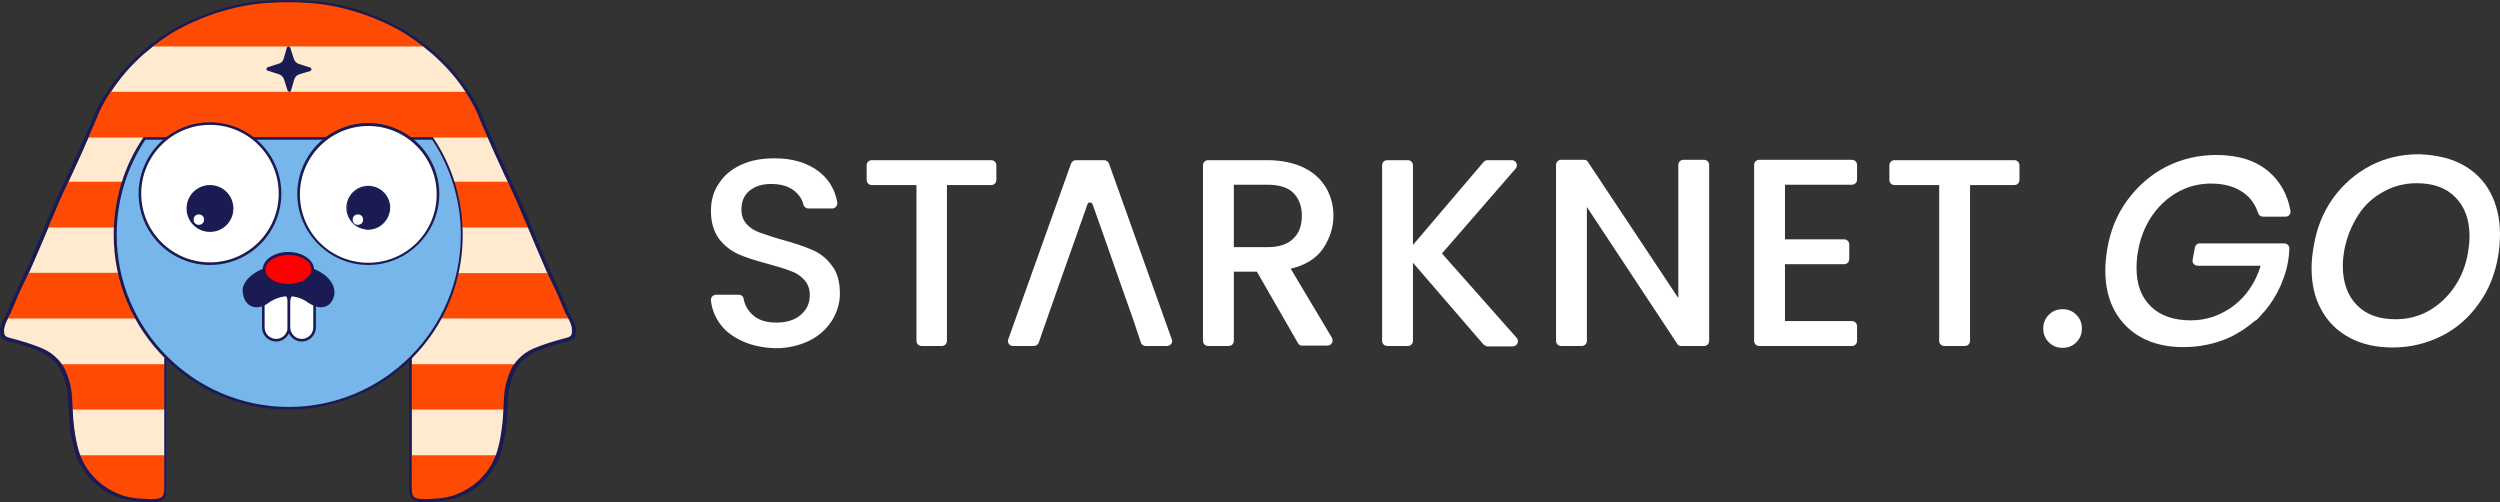 <?xml version="1.0" encoding="utf-8"?>
<!-- Generator: Adobe Illustrator 27.8.1, SVG Export Plug-In . SVG Version: 6.00 Build 0)  -->
<svg version="1.1" id="Layer_1" xmlns="http://www.w3.org/2000/svg" xmlns:xlink="http://www.w3.org/1999/xlink" x="0px" y="0px"
	 width="672.7px" height="135.1px" viewBox="0 0 672.7 135.1" style="enable-background:new 0 0 672.7 135.1;" xml:space="preserve"
	>
<rect x="0" y="0" width="672.7" height="135.1" fill="#333333" stroke="none"/>
<style type="text/css">
	.st0{fill:#FFFFFF;}
	.st1{fill:#FFE9CF;}
	.st2{fill:none;}
	.st3{fill:#FF4A04;}
	.st4{fill:#77B6EA;}
	.st5{fill:#1B1B53;}
	.st6{fill:#FF0000;}
</style>
<g>
	<g>
		<g>
			<g>
				<path class="st0" d="M399.1,92.6l-18.9-21.9v21c0,0.8-0.6,1.4-1.4,1.4h-5.5c-0.8,0-1.4-0.6-1.4-1.4V44.5c0-0.8,0.6-1.4,1.4-1.4
					h5.5c0.8,0,1.4,0.6,1.4,1.4v21.4l19-22.3c0.3-0.3,0.6-0.5,1-0.5h6.6c1.2,0,1.8,1.4,1,2.3L388,68.2l20.1,22.7
					c0.8,0.9,0.1,2.3-1,2.3h-7C399.8,93.1,399.4,92.9,399.1,92.6L399.1,92.6z"/>
				<g>
					<path class="st0" d="M199.8,91.8c-2.7-1.2-4.8-2.8-6.3-5c-1.2-1.8-2-3.8-2.2-6c-0.1-0.8,0.6-1.5,1.4-1.5h6.1
						c0.6,0,1.2,0.4,1.3,1.1c0.3,1.7,1.1,3.1,2.4,4.3c1.5,1.4,3.6,2.1,6.4,2.1s5-0.7,6.6-2.1s2.4-3.1,2.4-5.3c0-1.7-0.5-3-1.5-4.1
						s-2.2-1.9-3.7-2.4c-1.5-0.6-3.5-1.2-6.1-1.9c-3.3-0.9-5.9-1.7-7.9-2.6s-3.8-2.3-5.2-4.1c-1.4-1.9-2.2-4.4-2.2-7.5
						c0-2.9,0.7-5.4,2.2-7.5c1.4-2.2,3.4-3.8,6-5s5.6-1.7,9-1.7c4.8,0,8.8,1.2,11.9,3.6c2.7,2.1,4.3,4.9,4.9,8.3
						c0.1,0.8-0.5,1.6-1.4,1.6h-6.4c-0.6,0-1.2-0.5-1.3-1c-0.3-1.4-1.1-2.6-2.4-3.7c-1.6-1.3-3.7-1.9-6.3-1.9
						c-2.4,0-4.3,0.6-5.8,1.8s-2.2,2.9-2.2,5.2c0,1.5,0.5,2.8,1.4,3.8s2.1,1.8,3.6,2.3s3.4,1.2,5.9,1.9c3.3,0.9,6,1.8,8.1,2.7
						s3.9,2.3,5.3,4.2c1.5,1.9,2.2,4.4,2.2,7.6c0,2.5-0.7,4.9-2.1,7.2c-1.4,2.2-3.4,4.1-6,5.4s-5.7,2.1-9.2,2.1
						C205.4,93.6,202.4,93,199.8,91.8L199.8,91.8z"/>
					<path class="st0" d="M268.1,44.5v3.9c0,0.8-0.6,1.4-1.4,1.4h-11.9v41.9c0,0.8-0.6,1.4-1.4,1.4H248c-0.8,0-1.4-0.6-1.4-1.4V49.8
						h-12c-0.8,0-1.4-0.6-1.4-1.4v-3.9c0-0.8,0.6-1.4,1.4-1.4h32.1C267.5,43.1,268.1,43.7,268.1,44.5L268.1,44.5z"/>
					<path class="st0" d="M349.3,92.4l-11.1-19.3H332v18.6c0,0.8-0.6,1.4-1.4,1.4h-5.5c-0.8,0-1.4-0.6-1.4-1.4V44.5
						c0-0.8,0.6-1.4,1.4-1.4H341c3.8,0,7.1,0.7,9.8,2s4.6,3.1,6,5.4c1.3,2.2,2,4.8,2,7.5c0,3.3-1,6.2-2.8,8.9
						c-1.9,2.7-4.8,4.5-8.7,5.4l11.1,18.6c0.5,0.9-0.1,2.1-1.2,2.1h-6.6C350,93.1,349.6,92.8,349.3,92.4L349.3,92.4z M332,66.5h9.1
						c3.1,0,5.4-0.8,6.9-2.3c1.6-1.5,2.3-3.6,2.3-6.2s-0.8-4.6-2.3-6.1s-3.9-2.2-7-2.2h-9V66.5z"/>
					<path class="st0" d="M458.5,93.1h-6.1c-0.5,0-0.9-0.2-1.1-0.6L427,55.7v36c0,0.8-0.6,1.4-1.4,1.4h-5.5c-0.8,0-1.4-0.6-1.4-1.4
						V44.4c0-0.8,0.6-1.4,1.4-1.4h6.1c0.5,0,0.9,0.2,1.1,0.6l24.3,36.6V44.4c0-0.8,0.6-1.4,1.4-1.4h5.5c0.8,0,1.4,0.6,1.4,1.4v47.3
						C459.9,92.5,459.3,93.1,458.5,93.1L458.5,93.1z"/>
					<path class="st0" d="M480.3,49.7v14.7h15.9c0.8,0,1.4,0.6,1.4,1.4v3.9c0,0.8-0.6,1.4-1.4,1.4h-15.9v15.3h18
						c0.8,0,1.4,0.6,1.4,1.4v3.9c0,0.8-0.6,1.4-1.4,1.4h-24.9c-0.8,0-1.4-0.6-1.4-1.4V44.4c0-0.8,0.6-1.4,1.4-1.4h24.9
						c0.8,0,1.4,0.6,1.4,1.4v3.9c0,0.8-0.6,1.4-1.4,1.4L480.3,49.7L480.3,49.7z"/>
					<path class="st0" d="M543.4,44.5v3.9c0,0.8-0.6,1.4-1.4,1.4h-11.9v41.9c0,0.8-0.6,1.4-1.4,1.4h-5.5c-0.8,0-1.4-0.6-1.4-1.4
						V49.8h-12c-0.8,0-1.4-0.6-1.4-1.4v-3.9c0-0.8,0.6-1.4,1.4-1.4H542C542.8,43.1,543.4,43.7,543.4,44.5L543.4,44.5z"/>
					<path class="st0" d="M551.3,92.1c-1-1-1.5-2.2-1.5-3.7s0.5-2.7,1.5-3.7s2.2-1.5,3.7-1.5s2.7,0.5,3.7,1.5s1.5,2.2,1.5,3.7
						s-0.5,2.7-1.5,3.7s-2.2,1.5-3.7,1.5S552.3,93.1,551.3,92.1z"/>
					<path class="st0" d="M662.6,44.3c3.3,1.8,5.8,4.3,7.5,7.5s2.6,7,2.6,11.3c0,2-0.2,4-0.5,5.8c-0.8,4.8-2.5,9.1-5.2,12.8
						c-2.6,3.7-6,6.7-10,8.7s-8.4,3.1-13.2,3.1c-4.5,0-8.4-0.9-11.7-2.7c-3.3-1.8-5.8-4.3-7.5-7.5c-1.8-3.2-2.6-6.9-2.6-11.2
						c0-1.8,0.2-3.8,0.6-6c0.8-4.8,2.5-9,5.2-12.8c2.7-3.7,6-6.6,10-8.7c4-2.1,8.4-3.1,13.2-3.1C655.4,41.7,659.3,42.5,662.6,44.3
						L662.6,44.3z M641.5,51.5c-2.8,1.5-5.1,3.5-6.9,6.3s-3.1,5.9-3.8,9.5c-0.2,1.2-0.4,2.7-0.4,4.2c0,4.5,1.3,8.1,3.8,10.6
						c2.5,2.6,6,3.8,10.4,3.8c3.2,0,6.1-0.7,8.8-2.2s5-3.6,6.9-6.3s3.2-5.9,3.8-9.5c0.2-1.2,0.4-2.7,0.4-4.3c0-4.5-1.3-8-3.8-10.5
						c-2.5-2.6-6-3.8-10.4-3.8C647.2,49.3,644.2,50,641.5,51.5L641.5,51.5z"/>
				</g>
			</g>
			<path class="st0" d="M614,76c1.1-2.6,1.9-5.6,2-8.9c0.2-0.8-0.5-1.6-1.3-1.6h-22.8c-0.7,0-1.2,0.5-1.3,1.1l-0.6,3.3
				c-0.2,0.8,0.5,1.6,1.3,1.6h17c-1.4,4.6-3.9,8.2-7.3,10.8c-3.5,2.6-7.3,3.9-11.5,3.9c-4.5,0-8.1-1.2-10.7-3.7s-3.9-5.9-3.9-10.4
				c0-1.4,0.1-2.9,0.4-4.5c0.6-3.6,1.9-6.8,3.8-9.6c2.3-3.3,5.2-5.7,8.7-7.2c2.4-1,5.1-1.5,7.8-1.4c3.2,0.1,5.9,0.9,8,2.4
				c2,1.4,3.3,3.3,4,5.5c0.2,0.6,0.7,1,1.3,1h6.1c0.9,0,1.5-0.8,1.3-1.7c-0.8-4.3-2.7-7.7-5.8-10.4c-3.5-3-8.2-4.5-14.1-4.5
				c-4.9,0-9.5,1.1-13.6,3.2s-7.6,5.2-10.4,9s-4.6,8.3-5.4,13.2c-0.3,1.9-0.5,3.8-0.5,5.7c0,4.1,0.8,7.7,2.5,10.8s4.1,5.5,7.2,7.2
				c3.1,1.7,6.9,2.6,11.2,2.6c4.6,0,8.7-0.9,12.5-2.6c2.6-1.2,4.9-2.8,7-4.6v0.1c0,0,0.1-0.1,0.4-0.3c0.1-0.1,0.2-0.2,0.3-0.3
				c0.2-0.2,0.5-0.5,0.8-0.9s0.7-0.7,1-1.1c1.7-2,3-4.1,4.1-6.5c0.1-0.3,0.3-0.6,0.4-0.8C613.8,76.4,613.9,76.2,614,76L614,76z"/>
		</g>
		<path class="st0" d="M315.3,91.3L298.4,44c-0.2-0.5-0.7-0.9-1.3-0.9h-7.6c-0.6,0-1.1,0.4-1.3,0.9l-16.9,47.3
			c-0.3,0.9,0.3,1.8,1.3,1.8h5.6c0.6,0,1.1-0.4,1.3-0.9l1.7-4.9l3.9-11.1l0,0l5.1-14.4l0,0l0,0l2.4-6.8c0.2-0.7,1.1-0.7,1.4,0l2,5.6
			l0,0l0,0l5.5,15.7l0,0l3.5,9.9l0,0l2,6c0.2,0.6,0.7,0.9,1.3,0.9h5.7C315,93.1,315.7,92.1,315.3,91.3L315.3,91.3z"/>
	</g>
	<g>
		<g>
			<g>
				<path class="st1" d="M110.7,37v61.4c0,4.2,0,8.4,0,12.7c0,0.7,0,1.4,0,2.1v1.3l0,0c0,5.7,0,11.4,0,17c0,2.6,0.7,3.5,3.8,3.3
					c3.1-0.1,6.1-0.2,9-1.4c2.5-1.1,4.5-2.4,6.2-4.1c0.6-0.6,2.1-2.1,3.4-4.5c0.6-1.1,1.8-3.5,2.6-9.2c0.9-6.7,0-8.4,1.5-13.2
					c0.6-1.8,1.3-3.6,2.8-5.2c1.1-1.1,2.4-2.1,4-2.8c2.8-1.2,5.8-2.1,8.8-2.8c1.5-0.4,1.8-1.1,1.8-2.2c0.1-2.3-1.5-4.1-2.3-6.1
					c-1.7-4.4-3.9-8.6-5.8-12.9c-2.4-5.5-4.7-11-7.1-16.5c-2.5-5.6-5.2-11.1-7.5-16.7c-0.7-1.7-1.6-3.4-2.3-5.1
					c-0.9-2.5-2.2-4.8-3.7-7.1c-2.5-3.9-5.6-7.5-9.2-10.7c-2.8-2.5-5.8-4.7-9.2-6.6C102,4.7,96,2.5,89.6,1.2c-3.9-0.8-7.9-1-11.8-1
					s-7.9,0.2-11.8,1c-6.4,1.3-12.4,3.4-17.9,6.5c-3.3,1.8-6.3,4.1-9.2,6.6c-3.7,3.2-6.7,6.8-9.2,10.7c-1.5,2.2-2.8,4.6-3.7,7.1
					c-0.6,1.8-1.5,3.4-2.3,5.1c-2.4,5.6-5.1,11.1-7.5,16.7c-2.4,5.5-4.7,11-7.1,16.5C7.2,74.7,5,78.9,3.3,83.3
					c-0.8,2-2.3,3.8-2.3,6.1c0.1,1.1,0.3,1.8,1.8,2.2c3,0.8,6,1.6,8.8,2.8c1.6,0.7,2.9,1.7,4,2.8c1.5,1.6,2.3,3.4,2.8,5.2
					c1.5,4.9,0.6,6.5,1.5,13.2c0.8,5.7,1.9,8.1,2.5,9.2c1.3,2.4,2.8,3.9,3.4,4.5c1.7,1.6,3.7,3,6.2,4.1c2.9,1.3,5.9,1.3,9,1.4
					c3.1,0.1,3.8-0.7,3.8-3.3c0-5.7,0-11.4,0-17.1l0,0v-1.3c0-0.7,0-1.4,0-2.1c0-4.2,0-8.4,0-12.7V36.9"/>
				<g>
					<path class="st2" d="M44.6,37.4h66.1v2c0.1,0.3,0.1,0.7,0,1.2v0.1v0.9c0,0,0,0,0,0.1c0.1,0.4,0.1,0.7,0,0.9v6.2h26.4
						c-1.8-3.9-3.6-7.9-5.3-11.8v-0.1H23.5V37c-1.7,4-3.5,7.9-5.3,11.8h26.4v-6.2"/>
					<path class="st2" d="M0.8,89.2c0.1,1.1,0.3,1.8,1.8,2.2c3,0.8,6,1.6,8.8,2.8c1.6,0.7,2.9,1.7,4,2.8c0.3,0.3,0.5,0.6,0.7,0.9
						h28.5V85.7H1.8C1.2,86.8,0.7,87.9,0.8,89.2L0.8,89.2z"/>
					<path class="st2" d="M38.7,14.2c-3.6,3.2-6.6,6.7-9.1,10.5h96.2c-2.5-3.8-5.5-7.3-9.1-10.5c-0.7-0.6-1.4-1.2-2.1-1.8H40.8
						C40.1,13,39.4,13.6,38.7,14.2L38.7,14.2z"/>
					<path class="st2" d="M8.9,70.2c-0.5,1.1-1,2.1-1.5,3.2h37.2V61.2H12.7C11.5,64.2,10.2,67.2,8.9,70.2z"/>
					<path class="st2" d="M19.7,115.5c0.5,3.3,1,5.5,1.6,7h23.4c0-2.7,0-5.4,0-8.2l0,0V113c0-0.7,0-1.4,0-2.1c0-0.2,0-0.5,0-0.8
						H19.2C19.3,111.6,19.4,113.3,19.7,115.5L19.7,115.5z"/>
					<path class="st2" d="M110.7,111c0,0.7,0,1.4,0,2.1v1.3l0,0c0,2.7,0,5.4,0,8.2h23.4c0.5-1.5,1.1-3.7,1.6-7
						c0.3-2.2,0.4-3.9,0.5-5.3h-25.4C110.7,110.5,110.7,110.7,110.7,111L110.7,111z"/>
					<path class="st2" d="M110.7,73.4h37.2c-0.5-1.1-1-2.1-1.5-3.2c-1.3-3-2.6-6-3.9-9.1h-31.8V73.4z"/>
					<path class="st2" d="M110.7,98h28.5c0.2-0.3,0.5-0.6,0.7-0.9c1.1-1.1,2.4-2.1,4-2.8c2.8-1.2,5.8-2.1,8.8-2.8
						c1.5-0.4,1.8-1.1,1.8-2.2c0.1-1.3-0.4-2.4-1-3.5h-42.8V98L110.7,98z"/>
					<path class="st3" d="M89.5,1.2c-3.9-0.8-7.9-1-11.8-1s-7.9,0.2-11.8,1C59.5,2.5,53.5,4.7,48,7.7c-2.5,1.4-4.8,3-7.1,4.8h73.6
						c-2.2-1.8-4.6-3.4-7.1-4.8C101.9,4.6,95.9,2.4,89.5,1.2L89.5,1.2z"/>
					<path class="st3" d="M29.4,24.9c-1.5,2.2-2.8,4.6-3.7,7.1c-0.6,1.7-1.5,3.3-2.2,5h108.2c-0.7-1.7-1.6-3.3-2.2-5
						c-0.9-2.5-2.2-4.8-3.7-7.1c0-0.1-0.1-0.1-0.1-0.2H29.5C29.5,24.8,29.5,24.8,29.4,24.9z"/>
					<path class="st3" d="M15.9,53.8c-1.1,2.5-2.1,4.9-3.2,7.4h31.8V48.9H18.2C17.4,50.5,16.7,52.2,15.9,53.8z"/>
					<path class="st3" d="M110.7,61.2h31.8c-1.1-2.5-2.1-4.9-3.2-7.4c-0.7-1.6-1.5-3.3-2.2-4.9h-26.4
						C110.7,48.9,110.7,61.2,110.7,61.2z"/>
					<path class="st3" d="M110.7,85.7h42.8c-0.4-0.8-0.9-1.7-1.3-2.5c-1.3-3.3-2.9-6.5-4.4-9.7h-37.2L110.7,85.7L110.7,85.7z"/>
					<path class="st3" d="M3,83.2c-0.3,0.9-0.8,1.7-1.3,2.5h42.8V73.4H7.4C5.9,76.7,4.3,79.9,3,83.2z"/>
					<path class="st3" d="M18.2,102.3c1,3.3,0.9,5.1,1,7.9h25.4c0-4,0-7.9,0-11.9V98H16.1C17.1,99.3,17.7,100.8,18.2,102.3
						L18.2,102.3z"/>
					<path class="st3" d="M110.7,98.3c0,4,0,7.9,0,11.9h25.4c0.1-2.9,0-4.7,1.1-7.9c0.5-1.5,1-2.9,2.1-4.3h-28.5L110.7,98.3
						L110.7,98.3z"/>
					<path class="st3" d="M110.7,131.4c0,2.6,0.7,3.5,3.8,3.3c3.1-0.1,6.1-0.2,9-1.4c2.5-1.1,4.5-2.4,6.2-4.1
						c0.6-0.6,2.1-2.1,3.4-4.5c0.3-0.5,0.6-1.2,1-2.2h-23.3C110.7,125.4,110.7,128.4,110.7,131.4L110.7,131.4z"/>
					<path class="st3" d="M22.2,124.7c1.3,2.4,2.8,3.9,3.4,4.5c1.7,1.6,3.7,3,6.2,4.1c2.9,1.3,5.9,1.3,9,1.4
						c3.1,0.1,3.8-0.7,3.8-3.3c0-3,0-5.9,0-8.9H21.2C21.6,123.6,21.9,124.3,22.2,124.7L22.2,124.7z"/>
				</g>
				<g>
					<g>
						<path class="st4" d="M38.9,37.3c-5,7.4-7.9,16.3-7.9,25.9c0,25.8,20.9,46.6,46.6,46.6s46.6-20.9,46.6-46.6
							c0-9.6-2.9-18.5-7.9-25.9C116.3,37.3,38.9,37.3,38.9,37.3z"/>
						<path class="st5" d="M77.6,110.2c-25.9,0-47-21.1-47-47c0-9.3,2.7-18.4,7.9-26.1l0.1-0.2h77.9l0.1,0.2
							c5.2,7.7,7.9,16.8,7.9,26.1C124.6,89.1,103.6,110.2,77.6,110.2z M39.1,37.6c-5,7.6-7.7,16.4-7.7,25.6
							c0,25.5,20.8,46.3,46.3,46.3S124,88.7,124,63.2c0-9.2-2.7-18-7.7-25.6H39.1z"/>
					</g>
					<g>
						<circle class="st0" cx="56.5" cy="52.1" r="18.8"/>
						<path class="st5" d="M56.5,71.3c-10.6,0-19.2-8.6-19.2-19.2s8.6-19.2,19.2-19.2s19.2,8.6,19.2,19.2S67.1,71.3,56.5,71.3z
							 M56.5,33.6C46.3,33.6,38,41.9,38,52.1s8.3,18.5,18.5,18.5S75,62.3,75,52.1S66.7,33.6,56.5,33.6z"/>
					</g>
					<g>
						<circle class="st0" cx="99.1" cy="52.2" r="18.7"/>
						<path class="st5" d="M99.1,71.3C88.6,71.3,80,62.7,80,52.2s8.5-19.1,19.1-19.1s19.1,8.6,19.1,19.1S109.6,71.3,99.1,71.3z
							 M99.1,33.9c-10.1,0-18.4,8.2-18.4,18.4s8.2,18.4,18.4,18.4s18.4-8.2,18.4-18.4S109.2,33.9,99.1,33.9z"/>
					</g>
					<g>
						<g>
							<circle class="st5" cx="56.5" cy="56.1" r="5.8"/>
							<path class="st5" d="M56.5,62.4c-3.5,0-6.3-2.8-6.3-6.3s2.8-6.3,6.3-6.3s6.3,2.8,6.3,6.3S60,62.4,56.5,62.4z M56.5,50.9
								c-2.8,0-5.2,2.3-5.2,5.2s2.3,5.2,5.2,5.2s5.2-2.3,5.2-5.2S59.3,50.9,56.5,50.9z"/>
						</g>
						<circle class="st0" cx="53.5" cy="59.1" r="1.4"/>
					</g>
					<g>
						<g>
							<circle class="st5" cx="99.1" cy="56" r="5.7"/>
							<path class="st5" d="M99.1,61.8c-3.2,0-5.9-2.6-5.9-5.9c0-3.2,2.6-5.9,5.9-5.9c3.2,0,5.9,2.6,5.9,5.9
								C104.9,59.2,102.3,61.8,99.1,61.8z M99.1,50.4c-3.1,0-5.6,2.5-5.6,5.6s2.5,5.6,5.6,5.6s5.6-2.5,5.6-5.6
								C104.6,52.9,102.1,50.4,99.1,50.4z"/>
						</g>
						<circle class="st0" cx="96.3" cy="59.1" r="1.4"/>
					</g>
					<g>
						<g>
							<path class="st0" d="M74.3,77.8L74.3,77.8c1.9,0,3.4,1.5,3.4,3.4v6.9c0,1.9-1.5,3.4-3.4,3.4l0,0c-1.9,0-3.4-1.5-3.4-3.4v-6.9
								C70.8,79.3,72.4,77.8,74.3,77.8z"/>
							<path class="st5" d="M74.3,91.9c-2.1,0-3.8-1.7-3.8-3.8v-6.9c0-2.1,1.7-3.8,3.8-3.8c2.1,0,3.8,1.7,3.8,3.8v6.9
								C78.1,90.2,76.4,91.9,74.3,91.9z M74.3,78.1c-1.7,0-3.1,1.4-3.1,3.1v6.9c0,1.7,1.4,3.1,3.1,3.1s3.1-1.4,3.1-3.1v-6.9
								C77.4,79.5,76,78.1,74.3,78.1z"/>
						</g>
						<g>
							<path class="st0" d="M81.2,77.8L81.2,77.8c1.9,0,3.4,1.5,3.4,3.4v6.9c0,1.9-1.5,3.4-3.4,3.4l0,0c-1.9,0-3.4-1.5-3.4-3.4v-6.9
								C77.7,79.3,79.3,77.8,81.2,77.8z"/>
							<path class="st5" d="M81.2,91.9c-2.1,0-3.8-1.7-3.8-3.8v-6.9c0-2.1,1.7-3.8,3.8-3.8s3.8,1.7,3.8,3.8v6.9
								C85,90.2,83.3,91.9,81.2,91.9z M81.2,78.1c-1.7,0-3.1,1.4-3.1,3.1v6.9c0,1.7,1.4,3.1,3.1,3.1s3.1-1.4,3.1-3.1v-6.9
								C84.2,79.5,82.9,78.1,81.2,78.1z"/>
						</g>
					</g>
					<path class="st5" d="M90,78.7c0,0.1,0,0.2,0,0.3c-0.2,1.5-0.9,2.7-2,3.3c-1.4,0.7-3.1,0.4-4.8-0.7c0,0,0,0-0.1,0
						c-0.2-0.1-0.3-0.3-0.5-0.4c-1.4-0.9-3.1-1.5-4.9-1.5c-1.7,0-3.3,0.5-4.7,1.3l0,0c-0.3,0.2-0.7,0.4-1,0.7
						c-1.6,1-3.2,1.3-4.6,0.6c-1.4-0.8-2.2-2.5-2.1-4.7c0.8-3.6,5.8-6.4,11.9-6.5c0.1,0,0.2,0,0.3,0c0.2,0,0.3,0,0.5,0
						C84.7,71.2,90,74.6,90,78.7L90,78.7z"/>
					<g>
						<ellipse class="st6" cx="77.7" cy="72.5" rx="6.5" ry="4.3"/>
						<path class="st5" d="M77.6,77.2c-3.8,0-6.9-2.1-6.9-4.7s3.1-4.7,6.9-4.7s6.9,2.2,6.9,4.7C84.5,75.1,81.5,77.2,77.6,77.2z
							 M77.6,68.6c-3.4,0-6.2,1.8-6.2,3.9c0,2.2,2.8,3.9,6.2,3.9s6.2-1.8,6.2-3.9C83.8,70.3,81.1,68.6,77.6,68.6z"/>
					</g>
				</g>
			</g>
			<path class="st5" d="M76.3,15.9l0.9-3.1c0.1-0.4,0.7-0.4,0.9,0l1,3.1c0.2,0.6,0.7,1.1,1.3,1.3l3.1,1c0.4,0.1,0.4,0.7,0,0.9
				l-3,0.9c-0.6,0.2-1.1,0.7-1.3,1.3l-0.9,3.1c-0.1,0.4-0.7,0.4-0.9,0l-1-3.1c-0.2-0.6-0.7-1.1-1.3-1.3L72,19
				c-0.4-0.1-0.4-0.7,0-0.9l3.1-1C75.6,17,76.1,16.5,76.3,15.9L76.3,15.9z"/>
		</g>
		<path class="st5" d="M153.6,85c-0.3-0.6-0.7-1.2-0.9-1.8c-1.1-2.8-2.4-5.5-3.6-8.1c-0.7-1.6-1.5-3.3-2.2-4.9
			c-1.1-2.7-2.3-5.4-3.4-8c-1.1-2.8-2.4-5.7-3.6-8.5c-1-2.2-2.1-4.5-3.1-6.7c-1.5-3.2-3.1-6.6-4.5-10c-0.3-0.7-0.7-1.4-1-2.1
			c-0.4-1-0.9-2-1.3-3c-0.8-2.2-2-4.6-3.7-7.1c-2.7-4.1-5.7-7.6-9.3-10.7c-3.3-2.9-6.3-4.9-9.3-6.6c-5.6-3.1-11.6-5.3-18-6.5
			c-3.6-0.7-7.5-1-11.9-1c-0.1,0-0.2,0-0.3,0c-0.1,0-0.2,0-0.3,0c-4.4,0-8.3,0.3-11.9,1c-6.4,1.2-12.4,3.4-18,6.5
			c-3,1.7-6,3.7-9.3,6.6c-3.6,3.1-6.6,6.6-9.3,10.7c-1.7,2.5-2.9,4.9-3.7,7.1c-0.4,1-0.9,2-1.3,3c-0.3,0.7-0.7,1.4-1,2.1
			c-1.4,3.4-3,6.8-4.5,10c-1,2.2-2.1,4.5-3.1,6.7c-1.2,2.8-2.5,5.7-3.6,8.5c-1.1,2.6-2.3,5.3-3.4,8c-0.7,1.6-1.5,3.3-2.2,4.9
			c-1.2,2.6-2.5,5.3-3.6,8.1c-0.2,0.6-0.6,1.2-0.9,1.8c-0.7,1.3-1.5,2.7-1.4,4.3c0.1,1.3,0.4,2.1,2.1,2.5c2.9,0.8,6,1.6,8.7,2.8
			c1.5,0.7,2.8,1.6,3.9,2.7c1.6,1.7,2.2,3.5,2.7,5.1c0.9,2.8,0.9,4.5,1,6.8c0.1,1.7,0.1,3.6,0.5,6.4c0.8,5.5,1.8,8,2.6,9.3
			c1.2,2.2,2.5,3.7,3.4,4.6c1.7,1.7,3.8,3.1,6.3,4.1c2.9,1.2,5.7,1.3,8.7,1.5h0.4c0.6-0.1,0.8,0,1,0c1.4,0,2.2-0.2,2.8-0.8
			s0.8-1.4,0.8-2.9c0-4.6,0-9.1,0-13.7V111V96.3h-0.7v20.9c0,4.7,0,9.4,0,14.1c0,1.3-0.2,2-0.6,2.4c-0.5,0.4-1.3,0.6-2.8,0.6h-0.4
			c-2.9-0.1-5.7-0.2-8.5-1.4c-2.4-1-4.4-2.3-6.1-4c-0.9-0.9-2.2-2.3-3.3-4.4c-0.7-1.3-1.8-3.7-2.5-9.1c-0.4-2.8-0.4-4.7-0.5-6.3
			c-0.1-2.3-0.1-4.1-1-7c-0.5-1.7-1.2-3.6-2.9-5.4c-1.1-1.2-2.5-2.2-4.1-2.9c-2.8-1.2-5.9-2.1-8.9-2.9c-1.3-0.3-1.5-0.8-1.5-1.8
			c-0.1-1.4,0.6-2.7,1.3-4c0.3-0.6,0.7-1.3,0.9-1.9c1.1-2.7,2.3-5.4,3.6-8c0.8-1.6,1.5-3.2,2.2-4.9c1.2-2.7,2.3-5.4,3.4-8
			c1.2-2.8,2.4-5.6,3.6-8.4c1-2.2,2-4.5,3.1-6.7c1.5-3.3,3.1-6.7,4.5-10c0.3-0.7,0.6-1.4,0.9-2.1c0.5-1,0.9-2,1.3-3
			c0.8-2.2,2-4.5,3.6-7c2.6-4.1,5.7-7.5,9.2-10.6c3.3-2.8,6.2-4.9,9.1-6.5c5.5-3,11.5-5.2,17.8-6.4c3.6-0.7,7.4-1,11.8-1h0.1h0.1
			c4.4,0,8.2,0.3,11.8,1C95.7,2.8,101.7,5,107.2,8c2.9,1.6,5.8,3.7,9.1,6.5c3.5,3.1,6.6,6.5,9.2,10.6c1.6,2.5,2.8,4.8,3.6,7
			c0.4,1,0.8,2,1.3,3c0.3,0.7,0.6,1.4,0.9,2.1c1.4,3.3,3,6.7,4.5,10c1.1,2.2,2.1,4.5,3.1,6.7c1.2,2.8,2.4,5.6,3.6,8.4
			c1.1,2.6,2.2,5.3,3.4,8c0.7,1.7,1.4,3.3,2.2,4.9c1.3,2.6,2.5,5.3,3.6,8c0.2,0.6,0.6,1.3,0.9,1.9c0.7,1.3,1.4,2.6,1.3,4
			c0,1-0.2,1.5-1.5,1.8c-3,0.8-6.1,1.7-8.9,2.9c-1.6,0.7-3,1.7-4.1,2.9c-1.7,1.8-2.4,3.7-2.9,5.4c-0.9,2.9-0.9,4.7-1,7
			c-0.1,1.6-0.1,3.5-0.5,6.3c-0.7,5.4-1.8,7.8-2.5,9.1c-1.1,2.1-2.4,3.5-3.3,4.4c-1.7,1.7-3.7,3-6.1,4c-2.8,1.2-5.6,1.3-8.5,1.4
			h-0.4c-1.5,0-2.3-0.2-2.8-0.6c-0.4-0.4-0.6-1.1-0.6-2.4c0-4.7,0-9.4,0-14.1V96.3h-0.7V111v6.7c0,4.6,0,9.1,0,13.7
			c0,1.5,0.2,2.3,0.8,2.9c0.6,0.6,1.4,0.8,2.8,0.8c0.2,0,0.4-0.1,1,0h0.4c3-0.2,5.8-0.3,8.7-1.5c2.5-1,4.6-2.4,6.3-4.1
			c0.9-0.9,2.2-2.4,3.4-4.6c0.8-1.3,1.8-3.8,2.6-9.3c0.4-2.8,0.4-4.7,0.5-6.4c0.1-2.3,0.1-4,1-6.8c0.5-1.6,1.1-3.4,2.7-5.1
			c1.1-1.1,2.4-2,3.9-2.7c2.7-1.2,5.8-2,8.7-2.8c1.7-0.4,2-1.2,2.1-2.5C155.1,87.7,154.3,86.3,153.6,85z"/>
	</g>
</g>
</svg>
